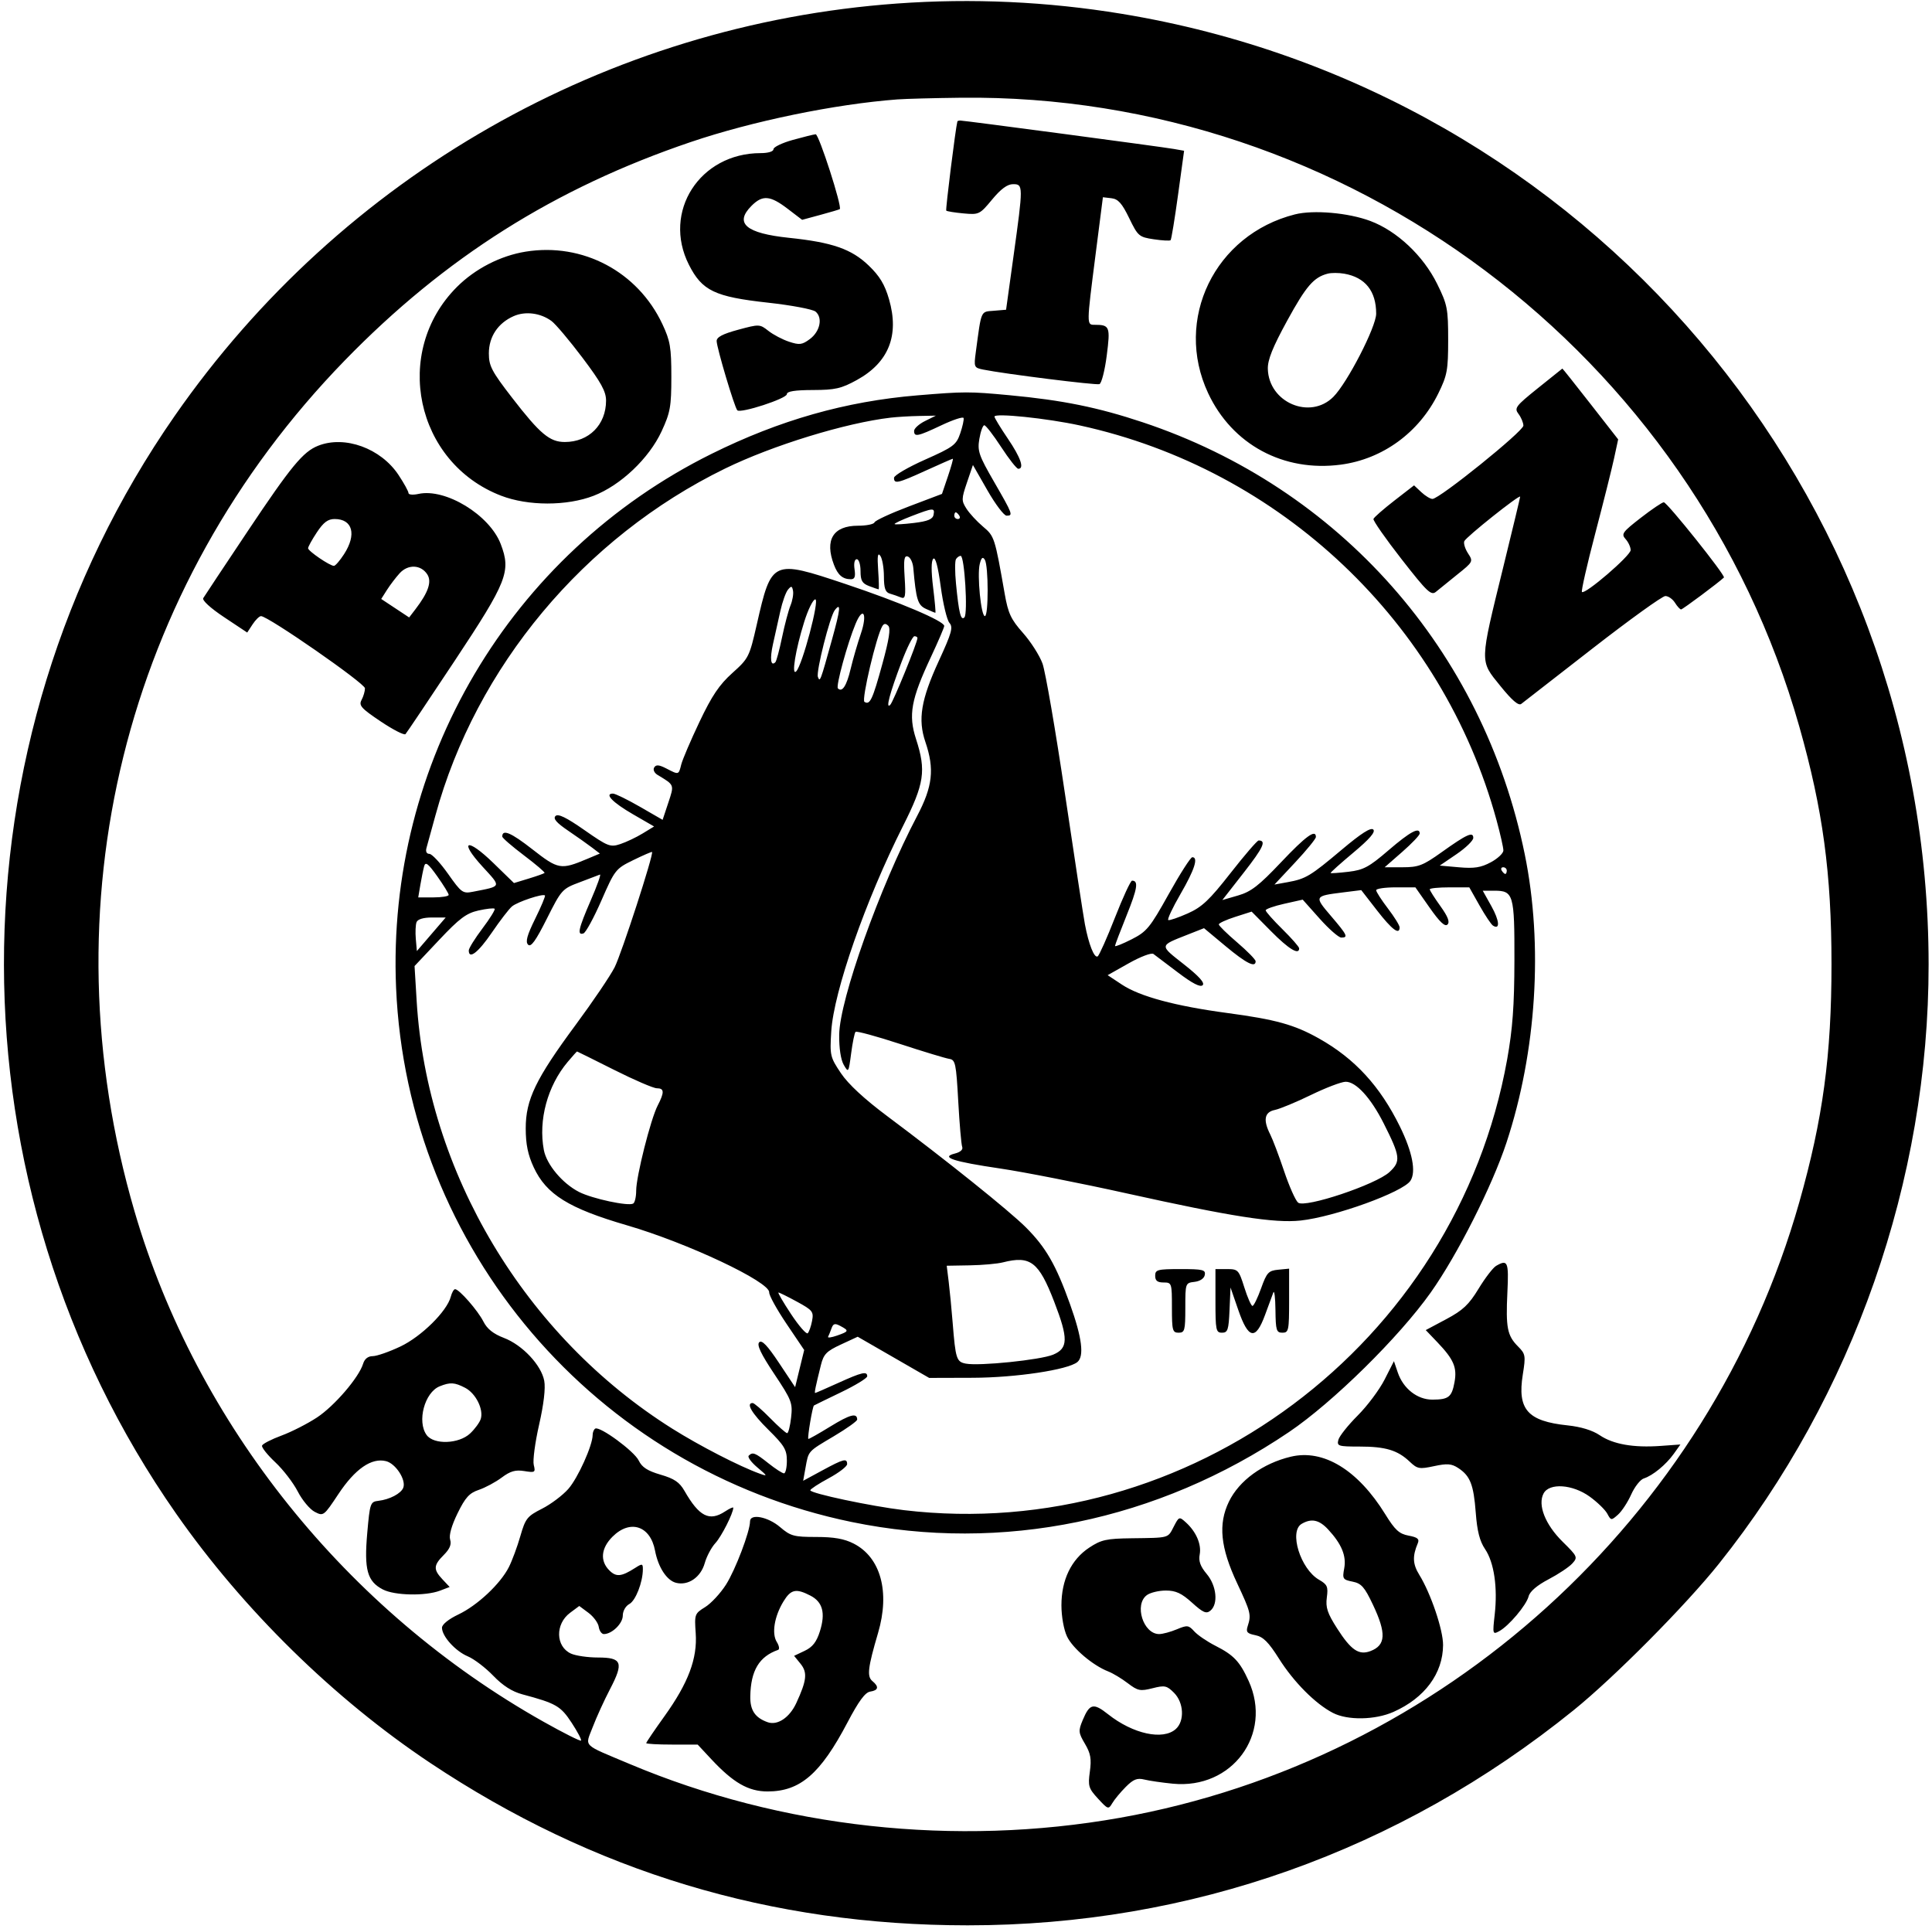 <svg xmlns="http://www.w3.org/2000/svg" width="577" height="576" viewBox="0 0 577 576" version="1.1">
	<path d="M 267.967 1.048 C 181.274 7.292, 102.101 52.463, 52.221 124.139 C -15.984 222.146, -15.820 354.180, 52.627 452.073 C 72.701 480.782, 99.787 507.347, 128.500 526.488 C 177.239 558.978, 230.199 574.980, 289 574.981 C 355.491 574.983, 417.869 552.834, 470 510.710 C 482.085 500.945, 503.463 479.393, 513.359 467 C 553.534 416.684, 576.015 352.432, 575.988 288 C 575.930 147.052, 473.996 26.978, 335 4.124 C 312.777 0.470, 290.309 -0.561, 267.967 1.048 M 268 29.689 C 249.318 31.099, 224.677 36.182, 206.279 42.420 C 165.677 56.188, 132.878 76.893, 102.981 107.629 C 37.010 175.454, 13.522 270.559, 40.200 361.842 C 58.735 425.262, 103.481 481.086, 162.298 514.164 C 168.237 517.504, 173.287 520.046, 173.520 519.814 C 173.753 519.581, 172.493 517.181, 170.722 514.482 C 167.434 509.472, 166.080 508.692, 156 505.996 C 152.936 505.177, 150.159 503.400, 147.300 500.430 C 144.989 498.031, 141.577 495.432, 139.717 494.655 C 136.009 493.106, 132 488.662, 132 486.101 C 132 485.134, 133.987 483.529, 136.888 482.151 C 142.572 479.453, 149.441 473.010, 151.976 468 C 152.950 466.075, 154.491 461.914, 155.400 458.753 C 156.922 453.467, 157.440 452.811, 161.867 450.567 C 164.514 449.226, 168.056 446.561, 169.738 444.646 C 172.610 441.374, 177 431.628, 177 428.522 C 177 427.750, 177.345 426.905, 177.766 426.644 C 179.108 425.815, 189.429 433.392, 190.764 436.186 C 191.718 438.181, 193.395 439.264, 197.283 440.394 C 201.365 441.581, 202.935 442.642, 204.404 445.208 C 208.814 452.911, 211.848 454.456, 216.535 451.385 C 217.891 450.497, 219 449.992, 219 450.263 C 219 451.890, 215.472 458.864, 213.654 460.829 C 212.469 462.111, 211.039 464.800, 210.475 466.805 C 209.285 471.035, 205.551 473.606, 201.921 472.695 C 199.135 471.996, 196.577 468.082, 195.627 463.066 C 194.221 455.641, 188.176 453.670, 182.923 458.923 C 179.496 462.350, 179.140 466.140, 181.977 468.977 C 184.032 471.032, 185.579 470.879, 189.750 468.210 C 191.794 466.902, 191.999 466.941, 191.994 468.635 C 191.983 472.503, 189.840 478.015, 187.956 479.023 C 186.846 479.618, 186 481.112, 186 482.478 C 186 484.842, 182.767 488, 180.347 488 C 179.683 488, 178.995 487.033, 178.820 485.850 C 178.644 484.668, 177.263 482.780, 175.750 481.655 L 173 479.609 170.250 481.655 C 165.770 484.987, 165.922 491.732, 170.523 493.829 C 171.937 494.473, 175.562 495, 178.578 495 C 185.766 495, 186.335 496.485, 182.191 504.433 C 180.451 507.770, 178.132 512.852, 177.037 515.727 C 174.713 521.832, 173.594 520.704, 188 526.777 C 233.359 545.902, 285.317 551.606, 334.500 542.861 C 430.843 525.731, 510.588 453.459, 537.377 358.995 C 544.412 334.185, 546.984 315.184, 546.984 288 C 546.984 260.816, 544.412 241.815, 537.377 217.005 C 505.775 105.570, 402.212 27.882, 287 29.185 C 279.025 29.276, 270.475 29.502, 268 29.689 M 285.930 36.250 C 285.397 38.155, 282.341 62.608, 282.600 62.895 C 282.796 63.112, 285.103 63.488, 287.728 63.731 C 292.374 64.161, 292.600 64.051, 296.300 59.586 C 298.923 56.420, 300.858 55, 302.550 55 C 305.615 55, 305.618 55.402, 302.689 76.500 L 300.469 92.500 296.813 92.806 C 292.817 93.140, 293.144 92.389, 291.428 105.149 C 290.823 109.650, 290.894 109.816, 293.652 110.375 C 299.966 111.655, 327.276 115.075, 328.343 114.719 C 328.972 114.509, 329.957 110.673, 330.531 106.195 C 331.643 97.537, 331.432 97, 326.918 97 C 324.497 97, 324.495 97.117, 327.173 76.202 L 329.387 58.904 331.943 59.202 C 333.945 59.435, 335.093 60.723, 337.232 65.134 C 339.842 70.514, 340.172 70.799, 344.574 71.459 C 347.109 71.839, 349.373 71.960, 349.605 71.729 C 349.837 71.497, 350.838 65.393, 351.831 58.165 L 353.635 45.022 350.568 44.483 C 346.922 43.842, 287.978 36, 286.808 36 C 286.364 36, 285.969 36.112, 285.930 36.250 M 236.750 41.794 C 233.588 42.674, 231 43.920, 231 44.561 C 231 45.246, 229.420 45.727, 227.169 45.727 C 208.987 45.727, 197.734 63.245, 205.750 79.071 C 209.683 86.835, 213.437 88.634, 229.379 90.391 C 236.341 91.158, 242.727 92.358, 243.569 93.057 C 245.778 94.891, 244.925 98.987, 241.859 101.265 C 239.561 102.973, 238.759 103.076, 235.672 102.057 C 233.721 101.413, 230.940 99.954, 229.491 98.814 C 226.900 96.776, 226.751 96.771, 220.428 98.482 C 215.813 99.731, 214.009 100.684, 214.032 101.861 C 214.072 103.923, 219.381 121.714, 220.201 122.534 C 221.192 123.525, 235 119.023, 235.005 117.708 C 235.008 116.870, 237.385 116.493, 242.755 116.477 C 249.435 116.458, 251.241 116.047, 255.892 113.491 C 265.412 108.259, 268.639 100.169, 265.513 89.376 C 264.232 84.953, 262.730 82.461, 259.439 79.299 C 254.302 74.363, 248.573 72.370, 235.652 71.023 C 222.755 69.679, 219.237 66.673, 224.455 61.455 C 227.734 58.175, 230.007 58.359, 235.202 62.324 L 239.557 65.649 245.029 64.167 C 248.038 63.352, 250.636 62.583, 250.801 62.458 C 251.594 61.861, 244.556 40.012, 243.599 40.097 C 242.994 40.150, 239.912 40.913, 236.750 41.794 M 386.746 64.023 C 362.792 70.069, 350.501 95.379, 360.816 117.421 C 367.998 132.769, 383.330 141.028, 400.435 138.763 C 412.957 137.105, 423.827 129.165, 429.560 117.487 C 432.219 112.072, 432.500 110.543, 432.500 101.479 C 432.500 92.179, 432.264 90.979, 429.226 84.807 C 425.076 76.379, 417.211 68.971, 409.248 65.992 C 402.695 63.540, 392.272 62.628, 386.746 64.023 M 157 75.150 C 149.483 76.360, 141.910 80.248, 136.464 85.694 C 117.059 105.098, 124.060 138.179, 149.656 148.037 C 157.710 151.139, 169.267 151.148, 177.285 148.059 C 185.352 144.951, 193.861 136.877, 197.599 128.782 C 200.188 123.175, 200.500 121.425, 200.500 112.500 C 200.500 103.761, 200.164 101.784, 197.840 96.825 C 190.479 81.124, 174.053 72.406, 157 75.150 M 396.542 81.720 C 392.344 82.807, 390.089 85.420, 384.424 95.766 C 380.094 103.676, 378.573 107.464, 378.643 110.162 C 378.906 120.202, 391.249 125.478, 398.203 118.524 C 402.380 114.348, 411 97.610, 411 93.678 C 411 86.934, 407.734 82.836, 401.485 81.738 C 399.843 81.449, 397.619 81.441, 396.542 81.720 M 153.415 94.409 C 148.722 96.471, 146 100.556, 146 105.537 C 146 109.287, 146.841 110.891, 152.937 118.780 C 161.294 129.593, 164.162 132, 168.685 132 C 175.869 132, 181 126.849, 181 119.637 C 181 116.900, 179.526 114.220, 173.961 106.837 C 170.089 101.702, 165.927 96.766, 164.711 95.870 C 161.437 93.456, 156.916 92.871, 153.415 94.409 M 459.290 115.929 C 452.633 121.281, 452.189 121.871, 453.508 123.613 C 454.294 124.651, 454.951 126.221, 454.968 127.103 C 455.001 128.765, 429.903 149, 427.809 149 C 427.160 149, 425.658 148.088, 424.470 146.972 L 422.312 144.945 416.406 149.523 C 413.158 152.041, 410.362 154.493, 410.192 154.973 C 410.023 155.453, 413.790 160.851, 418.564 166.968 C 426.266 176.838, 427.426 177.936, 428.872 176.721 C 429.767 175.968, 432.648 173.635, 435.273 171.536 C 439.948 167.800, 440.014 167.670, 438.447 165.280 C 437.568 163.937, 437.056 162.295, 437.311 161.631 C 437.782 160.406, 454 147.485, 454 148.336 C 454 148.591, 451.753 157.957, 449.007 169.150 C 441.838 198.366, 441.870 197.162, 448.049 204.811 C 451.551 209.148, 453.515 210.839, 454.324 210.216 C 454.971 209.718, 464.555 202.265, 475.622 193.655 C 486.689 185.045, 496.472 178, 497.363 178 C 498.254 178, 499.545 178.900, 500.232 180 C 500.919 181.100, 501.744 182, 502.066 182 C 502.527 182, 513.346 173.937, 514.856 172.468 C 515.418 171.921, 497.898 150, 496.899 150 C 496.406 150, 493.299 152.099, 489.996 154.665 C 484.535 158.906, 484.125 159.481, 485.494 160.994 C 486.322 161.909, 487 163.390, 487 164.286 C 487 165.941, 473.344 177.677, 472.454 176.787 C 472.186 176.519, 473.963 168.695, 476.403 159.400 C 478.843 150.105, 481.386 139.961, 482.055 136.857 L 483.270 131.214 474.990 120.607 C 470.436 114.773, 466.663 110.030, 466.605 110.066 C 466.547 110.102, 463.255 112.741, 459.290 115.929 M 274 118.069 C 252.581 119.848, 232.814 125.464, 212.500 135.542 C 152.289 165.412, 115.418 227.809, 118.290 294.971 C 121.624 372.916, 177.785 438.761, 254.388 454.535 C 299.252 463.774, 345.719 454.207, 385 427.644 C 398.057 418.815, 417.839 399.334, 427.289 386 C 435.243 374.777, 445.632 354.226, 449.912 341.249 C 458.885 314.039, 460.907 282.201, 455.380 255.153 C 442.914 194.146, 400.057 145.681, 341.261 126.103 C 327.901 121.654, 317.357 119.513, 301.500 118.030 C 289.474 116.906, 287.978 116.908, 274 118.069 M 266 124.728 C 252.519 126.299, 230.721 133.003, 216.500 139.952 C 174.421 160.512, 142.153 199.161, 130.049 243.500 C 128.847 247.900, 127.640 252.287, 127.365 253.250 C 127.063 254.308, 127.407 255, 128.236 255 C 128.990 255, 131.502 257.687, 133.818 260.972 C 137.802 266.622, 138.204 266.910, 141.265 266.308 C 149.972 264.595, 149.805 265.041, 144.091 258.790 C 136.888 250.909, 139.470 250.074, 147.351 257.736 L 153.500 263.715 157.895 262.379 C 160.313 261.644, 162.445 260.888, 162.634 260.699 C 162.823 260.510, 160.058 258.149, 156.489 255.454 C 152.920 252.758, 150 250.229, 150 249.835 C 150 247.538, 152.610 248.637, 158.970 253.614 C 166.726 259.683, 167.488 259.818, 175.327 256.519 L 179.154 254.909 176.827 253.129 C 175.547 252.150, 172.322 249.871, 169.660 248.064 C 166.193 245.712, 165.127 244.473, 165.900 243.700 C 166.674 242.926, 169.118 244.112, 174.514 247.879 C 181.560 252.799, 182.257 253.070, 185.274 252.068 C 187.048 251.479, 190.040 250.057, 191.923 248.908 L 195.346 246.819 189.004 243.152 C 182.965 239.661, 180.397 237, 183.067 237 C 183.745 237, 187.358 238.763, 191.097 240.919 L 197.893 244.837 199.582 239.754 C 201.402 234.275, 201.486 234.497, 196.411 231.438 C 195.406 230.832, 194.964 229.868, 195.381 229.192 C 195.933 228.300, 196.828 228.377, 199.007 229.504 C 202.745 231.437, 202.668 231.457, 203.458 228.312 C 203.829 226.834, 206.283 221.096, 208.910 215.562 C 212.608 207.775, 214.826 204.480, 218.717 200.991 C 223.593 196.618, 223.813 196.180, 226.018 186.491 C 230.411 167.186, 230.622 167.089, 252.364 174.357 C 268.607 179.787, 282 185.471, 282 186.934 C 282 187.368, 280.205 191.553, 278.012 196.233 C 272.088 208.874, 271.246 213.513, 273.570 220.686 C 276.654 230.203, 276.087 233.981, 269.654 246.747 C 258.511 268.859, 249.006 296.074, 248.260 308 C 247.809 315.203, 247.923 315.698, 251.145 320.500 C 253.339 323.769, 258.135 328.215, 265 333.342 C 282.574 346.467, 301.452 361.610, 306.366 366.523 C 312.380 372.537, 315.376 377.751, 319.582 389.519 C 323.160 399.528, 323.855 405.059, 321.750 406.773 C 318.907 409.088, 303.347 411.422, 290.500 411.461 L 277.500 411.500 266.828 405.352 L 256.155 399.203 251.136 401.529 C 246.833 403.522, 245.980 404.400, 245.164 407.677 C 243.573 414.062, 243.175 416, 243.455 416 C 243.603 416, 246.701 414.650, 250.340 413 C 257.434 409.783, 259 409.423, 259 411.008 C 259 411.563, 255.512 413.697, 251.250 415.752 C 246.988 417.806, 243.317 419.598, 243.093 419.734 C 242.660 419.997, 241.082 429.349, 241.409 429.717 C 241.515 429.837, 244.469 428.171, 247.974 426.016 C 253.864 422.394, 256 421.843, 256 423.945 C 256 424.400, 252.872 426.630, 249.050 428.901 C 241.151 433.594, 241.496 433.209, 240.565 438.361 L 239.868 442.222 245.611 439.111 C 251.961 435.672, 253.002 435.410, 252.997 437.250 C 252.995 437.938, 250.520 439.834, 247.497 441.465 C 244.473 443.096, 242 444.712, 242 445.057 C 242 445.975, 260.151 449.828, 269.974 450.994 C 355.040 461.093, 434.868 401.449, 450.116 316.398 C 451.750 307.288, 452.259 300.352, 452.288 286.798 C 452.330 267.109, 452.010 266, 446.292 266 L 442.829 266 445.406 270.610 C 447.828 274.944, 448.065 277.776, 445.893 276.434 C 445.360 276.104, 443.548 273.397, 441.867 270.417 L 438.809 265 432.905 265 C 429.657 265, 427 265.264, 427 265.587 C 427 265.909, 428.432 268.167, 430.182 270.604 C 432.428 273.732, 433.052 275.348, 432.302 276.098 C 431.553 276.847, 429.985 275.371, 426.975 271.080 L 422.710 265 416.855 265 C 413.635 265, 411 265.385, 411 265.856 C 411 266.327, 412.575 268.775, 414.500 271.296 C 416.425 273.817, 418 276.357, 418 276.940 C 418 279.350, 415.729 277.653, 411.271 271.913 L 406.544 265.826 401.115 266.505 C 392.485 267.583, 392.453 267.644, 397.477 273.525 C 402.382 279.266, 402.734 280, 400.580 280 C 399.799 280, 396.888 277.450, 394.110 274.334 L 389.060 268.668 383.530 269.906 C 380.489 270.587, 378 271.466, 378 271.859 C 378 272.253, 380.250 274.791, 383 277.500 C 385.750 280.209, 388 282.779, 388 283.212 C 388 285.334, 384.885 283.442, 379.622 278.123 L 373.806 272.246 368.903 273.814 C 366.206 274.676, 364 275.691, 364 276.069 C 364 276.448, 366.475 278.872, 369.500 281.456 C 372.525 284.040, 375 286.570, 375 287.077 C 375 289.109, 372.191 287.696, 366.042 282.574 L 359.585 277.193 354.580 279.165 C 346.174 282.479, 346.209 282.196, 353.514 287.937 C 358.073 291.519, 359.879 293.521, 359.183 294.217 C 358.486 294.914, 356.143 293.714, 351.830 290.450 C 348.348 287.815, 345.034 285.311, 344.465 284.885 C 343.895 284.460, 340.589 285.712, 337.118 287.668 L 330.807 291.224 335.073 294.048 C 340.417 297.586, 351.024 300.445, 366.500 302.519 C 381.018 304.465, 386.569 306.006, 393.905 310.127 C 404.611 316.142, 412.156 324.350, 418.097 336.447 C 421.824 344.035, 422.975 349.969, 421.235 352.619 C 419.003 356.018, 398.609 363.402, 388.414 364.502 C 380.662 365.338, 367.693 363.313, 336.500 356.394 C 322.750 353.344, 305.758 350.002, 298.741 348.969 C 284.625 346.889, 280.743 345.605, 285.198 344.487 C 286.826 344.078, 287.672 343.308, 287.366 342.511 C 287.090 341.793, 286.558 335.652, 286.182 328.864 C 285.557 317.560, 285.332 316.497, 283.500 316.222 C 282.400 316.057, 275.777 314.050, 268.781 311.763 C 261.786 309.476, 255.816 307.851, 255.514 308.153 C 255.212 308.454, 254.619 311.356, 254.195 314.601 C 253.444 320.349, 253.387 320.436, 251.984 318 C 251.104 316.472, 250.577 312.974, 250.628 309 C 250.761 298.516, 262.768 264.826, 273.913 243.664 C 278.548 234.864, 279.127 229.664, 276.372 221.580 C 274.078 214.847, 275.056 208.956, 280.394 197.346 C 284.233 188.998, 284.701 187.322, 283.554 186.024 C 282.813 185.186, 281.644 180.315, 280.955 175.199 C 280.139 169.143, 279.361 166.239, 278.725 166.875 C 278.096 167.504, 278.079 170.550, 278.679 175.426 C 279.191 179.592, 279.494 183, 279.352 183 C 279.210 183, 277.966 182.486, 276.587 181.858 C 274.090 180.720, 273.603 179.159, 272.758 169.577 C 272.616 167.970, 271.882 166.451, 271.126 166.202 C 270.025 165.840, 269.836 167.076, 270.175 172.405 C 270.539 178.124, 270.381 178.969, 269.049 178.417 C 268.197 178.063, 266.712 177.547, 265.750 177.270 C 264.411 176.885, 263.996 175.679, 263.985 172.133 C 263.976 169.585, 263.496 166.825, 262.916 166 C 262.144 164.899, 261.970 166.029, 262.264 170.250 C 262.484 173.412, 262.544 176, 262.397 176 C 262.250 176, 260.976 175.561, 259.565 175.025 C 257.481 174.232, 257 173.388, 257 170.525 C 257 168.586, 256.499 167, 255.887 167 C 255.218 167, 254.949 168.199, 255.213 170 C 255.544 172.255, 255.262 172.996, 254.077 172.985 C 251.659 172.961, 250.227 171.727, 249.063 168.665 C 246.231 161.218, 248.829 157, 256.245 157 C 258.769 157, 260.983 156.552, 261.167 156.005 C 261.350 155.457, 265.961 153.320, 271.413 151.255 L 281.326 147.500 283.102 142.250 C 284.079 139.363, 284.737 137, 284.564 137 C 284.391 137, 280.794 138.575, 276.569 140.500 C 268.099 144.360, 267 144.612, 267 142.696 C 267 141.979, 271.163 139.542, 276.250 137.281 C 284.731 133.512, 285.606 132.858, 286.778 129.420 C 287.481 127.357, 287.931 125.295, 287.778 124.836 C 287.625 124.378, 284.647 125.352, 281.160 127.002 C 274.063 130.358, 273 130.577, 273 128.681 C 273 127.956, 274.462 126.635, 276.250 125.745 L 279.500 124.128 274.500 124.224 C 271.750 124.277, 267.925 124.504, 266 124.728 M 297 124.411 C 297 124.795, 298.800 127.760, 301 131 C 304.836 136.649, 305.997 140, 304.117 140 C 303.632 140, 301.329 137.075, 299 133.500 C 296.671 129.925, 294.407 127, 293.970 127 C 293.533 127, 292.868 128.822, 292.492 131.049 C 291.875 134.697, 292.311 135.970, 296.904 143.928 C 302.490 153.607, 302.635 154, 300.613 154 C 299.850 154, 297.277 150.595, 294.896 146.433 L 290.567 138.866 288.784 144.110 C 287.123 148.997, 287.113 149.528, 288.647 151.927 C 289.552 153.342, 291.771 155.745, 293.579 157.267 C 296.996 160.144, 297.090 160.436, 300.065 177.370 C 301.085 183.180, 301.926 184.975, 305.513 189.015 C 307.846 191.641, 310.469 195.750, 311.342 198.145 C 312.215 200.540, 315.231 218.025, 318.046 237 C 320.860 255.975, 323.543 273.525, 324.009 276 C 325.146 282.037, 326.812 286.234, 327.824 285.609 C 328.279 285.328, 330.600 280.126, 332.981 274.049 C 335.362 267.972, 337.664 263, 338.096 263 C 340.072 263, 339.706 265.341, 336.476 273.351 C 334.564 278.092, 333 282.210, 333 282.502 C 333 282.795, 335.229 281.904, 337.953 280.524 C 342.481 278.229, 343.434 277.068, 349.041 267.007 C 352.414 260.953, 355.585 256, 356.087 256 C 357.966 256, 356.769 259.725, 352.553 267 C 350.163 271.125, 348.529 274.623, 348.923 274.773 C 349.317 274.923, 351.939 274.023, 354.751 272.773 C 358.971 270.897, 361.195 268.798, 367.493 260.750 C 371.689 255.387, 375.469 251, 375.894 251 C 378.274 251, 377.305 253.102, 371.502 260.534 L 365.058 268.787 369.779 267.420 C 373.631 266.305, 375.986 264.483, 382.569 257.527 C 390.004 249.671, 393 247.498, 393 249.963 C 393 250.493, 390.214 253.905, 386.810 257.544 L 380.619 264.162 384.560 263.449 C 389.980 262.469, 391.316 261.666, 400.800 253.685 C 406.541 248.853, 409.421 247.021, 410.139 247.739 C 410.858 248.458, 409.018 250.585, 404.172 254.639 C 400.319 257.862, 397.267 260.601, 397.392 260.725 C 397.516 260.849, 399.940 260.676, 402.779 260.340 C 407.224 259.813, 408.883 258.919, 414.720 253.897 C 421.138 248.378, 424 246.843, 424 248.922 C 424 249.430, 421.645 251.905, 418.767 254.422 L 413.534 259 418.890 259 C 423.639 259, 424.963 258.489, 430.565 254.491 C 438.106 249.109, 440 248.256, 440 250.237 C 440 251.034, 437.746 253.220, 434.991 255.093 L 429.982 258.500 435.741 259.009 C 440.285 259.411, 442.290 259.094, 445.242 257.509 C 447.301 256.404, 448.988 254.816, 448.992 253.980 C 448.997 253.144, 448.081 249.094, 446.959 244.980 C 430.841 185.926, 382.513 140.138, 322.487 127.051 C 312.684 124.914, 297 123.289, 297 124.411 M 95 133.121 C 90.510 134.906, 86.947 139.225, 74.067 158.500 C 67.083 168.950, 61.071 178.003, 60.707 178.618 C 60.314 179.281, 62.852 181.603, 66.939 184.320 L 73.833 188.905 75.439 186.452 C 76.323 185.104, 77.455 184, 77.954 184 C 80.069 184, 109 204.085, 109 205.553 C 109 206.421, 108.542 207.987, 107.982 209.033 C 107.099 210.684, 107.851 211.529, 113.698 215.451 C 117.402 217.936, 120.734 219.638, 121.104 219.234 C 121.474 218.830, 128.096 208.962, 135.819 197.304 C 151.499 173.636, 152.671 170.663, 149.544 162.476 C 146.219 153.769, 133.039 145.734, 124.983 147.504 C 123.343 147.864, 122 147.750, 122 147.251 C 122 146.751, 120.658 144.316, 119.017 141.840 C 113.736 133.867, 102.961 129.955, 95 133.121 M 272.180 154.148 C 269.253 155.273, 267.005 156.338, 267.184 156.517 C 267.362 156.695, 269.975 156.540, 272.991 156.171 C 277.086 155.670, 278.559 155.057, 278.810 153.750 C 279.227 151.583, 278.787 151.610, 272.180 154.148 M 285 154 C 285 154.550, 285.477 155, 286.059 155 C 286.641 155, 286.840 154.550, 286.500 154 C 286.160 153.450, 285.684 153, 285.441 153 C 285.198 153, 285 153.450, 285 154 M 94.633 158.979 C 93.185 161.167, 92.006 163.304, 92.012 163.729 C 92.026 164.582, 98.525 169.007, 99.736 168.988 C 100.156 168.981, 101.513 167.412, 102.750 165.502 C 106.565 159.613, 105.327 155, 99.933 155 C 97.931 155, 96.609 155.993, 94.633 158.979 M 285.508 166.987 C 285.172 167.530, 285.172 170.793, 285.507 174.237 C 286.368 183.086, 286.954 185.446, 288.023 184.377 C 289.109 183.291, 288.062 166, 286.910 166 C 286.475 166, 285.843 166.444, 285.508 166.987 M 292.607 168.430 C 291.778 171.735, 292.984 184, 294.138 184 C 295.255 184, 295.236 168.920, 294.117 167.155 C 293.488 166.163, 293.092 166.497, 292.607 168.430 M 119.349 171.205 C 118.203 172.467, 116.497 174.709, 115.559 176.187 L 113.853 178.874 118.023 181.634 L 122.194 184.394 124.070 181.947 C 127.942 176.895, 129.024 173.682, 127.589 171.500 C 125.680 168.598, 121.842 168.460, 119.349 171.205 M 235.324 176.108 C 234.677 176.888, 233.652 179.771, 233.045 182.513 C 232.439 185.256, 231.457 189.664, 230.864 192.309 C 229.871 196.734, 230.182 199.151, 231.567 197.766 C 231.879 197.455, 232.775 194.117, 233.559 190.350 C 234.342 186.582, 235.477 182.298, 236.080 180.829 C 236.684 179.360, 237.025 177.378, 236.839 176.423 C 236.551 174.950, 236.323 174.903, 235.324 176.108 M 240.170 185.750 C 237.572 194.069, 236.300 201.928, 237.782 200.500 C 239.599 198.750, 244.840 179, 243.488 179 C 242.823 179, 241.330 182.037, 240.170 185.750 M 249.304 182.226 C 247.851 184.112, 243.687 200.586, 244.268 202.152 C 244.888 203.826, 244.993 203.548, 248.447 191.111 C 251.020 181.844, 251.224 179.733, 249.304 182.226 M 255.532 186.269 C 253.095 192.102, 249.583 204.916, 250.241 205.574 C 251.524 206.858, 252.835 204.854, 254.050 199.753 C 254.737 196.864, 256.105 192.147, 257.089 189.271 C 259.116 183.345, 257.808 180.823, 255.532 186.269 M 263.517 186.973 C 261.772 189.796, 257.229 209.023, 258.169 209.605 C 259.815 210.622, 260.577 209.007, 263.535 198.227 C 265.529 190.964, 266.043 187.643, 265.290 186.890 C 264.538 186.138, 264.018 186.162, 263.517 186.973 M 269.238 197.750 C 265.704 207.074, 264.424 211.928, 265.874 210.500 C 266.781 209.607, 274 191.872, 274 190.538 C 274 190.242, 273.589 190, 273.088 190 C 272.586 190, 270.853 193.488, 269.238 197.750 M 189.116 256.869 C 183.876 259.429, 183.621 259.753, 179.616 268.919 C 177.352 274.100, 174.938 278.525, 174.250 278.753 C 172.294 279.400, 172.736 277.410, 176.453 268.833 C 178.352 264.450, 179.577 261.008, 179.175 261.182 C 178.773 261.357, 176.045 262.394, 173.113 263.487 C 167.913 265.425, 167.673 265.691, 163.318 274.363 C 159.984 281, 158.565 282.965, 157.717 282.117 C 156.868 281.268, 157.406 279.306, 159.839 274.372 C 161.631 270.738, 162.940 267.607, 162.748 267.415 C 162.126 266.792, 154.548 269.318, 152.901 270.697 C 152.022 271.434, 149.322 274.942, 146.901 278.494 C 142.837 284.458, 140 286.656, 140 283.841 C 140 283.203, 141.841 280.244, 144.090 277.264 C 146.340 274.285, 147.974 271.641, 147.722 271.389 C 147.470 271.137, 145.294 271.373, 142.886 271.914 C 139.273 272.726, 137.224 274.260, 131.157 280.699 L 123.806 288.500 124.443 299 C 127.546 350.152, 156.738 398.971, 200.768 426.647 C 208.963 431.798, 220.913 437.949, 226.869 440.083 C 229.326 440.963, 229.281 440.840, 226.190 438.239 C 224.369 436.707, 223.207 435.126, 223.607 434.727 C 224.781 433.552, 225.521 433.838, 229.500 437 C 231.576 438.650, 233.663 440, 234.138 440 C 234.612 440, 235 438.297, 235 436.216 C 235 432.954, 234.241 431.682, 229.500 427 C 224.507 422.069, 222.701 419, 224.792 419 C 225.227 419, 227.571 421.025, 230 423.500 C 232.429 425.975, 234.714 428, 235.078 428 C 235.442 428, 235.977 425.900, 236.266 423.334 C 236.758 418.963, 236.439 418.138, 231.226 410.304 C 227.223 404.289, 225.965 401.635, 226.745 400.855 C 227.526 400.074, 229.184 401.805, 232.649 407.015 L 237.467 414.261 238.821 408.715 L 240.175 403.168 234.893 395.341 C 231.988 391.036, 229.663 386.818, 229.727 385.968 C 229.964 382.824, 205.262 371.174, 187.210 365.916 C 169.843 360.857, 163.167 356.704, 159.402 348.617 C 157.666 344.889, 157.017 341.735, 157.011 337 C 156.999 328.401, 159.989 322.205, 171.972 306 C 177.055 299.125, 182.268 291.423, 183.556 288.884 C 185.636 284.785, 195.321 254.933, 194.733 254.435 C 194.605 254.327, 192.077 255.422, 189.116 256.869 M 126.673 258.694 C 126.399 259.687, 125.890 262.188, 125.542 264.250 L 124.909 268 129.455 268 C 131.955 268, 134 267.661, 134 267.247 C 134 266.833, 132.463 264.332, 130.585 261.691 C 127.870 257.872, 127.068 257.258, 126.673 258.694 M 448.500 260 C 448.840 260.550, 449.316 261, 449.559 261 C 449.802 261, 450 260.550, 450 260 C 450 259.450, 449.523 259, 448.941 259 C 448.359 259, 448.160 259.450, 448.500 260 M 124.402 275.395 C 124.108 276.162, 124.009 278.418, 124.183 280.407 L 124.500 284.025 128.805 279.012 L 133.111 274 129.024 274 C 126.451 274, 124.739 274.517, 124.402 275.395 M 169.541 317.134 C 163.506 324.306, 160.745 334.498, 162.419 343.422 C 163.238 347.784, 167.977 353.438, 172.937 355.968 C 176.903 357.991, 187.703 360.301, 189.116 359.428 C 189.602 359.128, 190 357.391, 190 355.569 C 190 351.343, 194.327 334.201, 196.412 330.171 C 198.472 326.187, 198.416 325, 196.168 325 C 195.160 325, 189.423 322.530, 183.418 319.512 C 177.413 316.494, 172.428 314.019, 172.339 314.012 C 172.250 314.005, 170.991 315.410, 169.541 317.134 M 391.500 327.012 C 387.100 329.154, 382.262 331.161, 380.750 331.472 C 377.617 332.117, 377.173 334.463, 379.364 338.800 C 380.115 340.285, 381.976 345.208, 383.501 349.741 C 385.026 354.274, 386.907 358.508, 387.681 359.150 C 389.735 360.855, 410.994 353.742, 414.985 350.014 C 418.415 346.810, 418.243 345.384, 413.226 335.447 C 409.367 327.804, 404.938 322.981, 401.849 323.059 C 400.557 323.091, 395.900 324.870, 391.500 327.012 M 299.500 377 C 297.850 377.420, 293.405 377.817, 289.621 377.882 L 282.742 378 283.329 382.750 C 283.652 385.363, 284.185 390.875, 284.515 395 C 285.380 405.842, 285.657 406.701, 288.456 407.236 C 292.489 408.007, 310.756 406.129, 314.521 404.556 C 319.034 402.670, 319.095 399.776, 314.853 388.775 C 310.241 376.815, 307.746 374.902, 299.500 377 M 446.814 378.044 C 445.887 378.585, 443.532 381.655, 441.582 384.865 C 438.691 389.623, 436.906 391.304, 431.922 393.961 L 425.808 397.219 429.286 400.860 C 434.164 405.966, 435.203 408.386, 434.398 412.764 C 433.577 417.233, 432.653 417.965, 427.806 417.985 C 423.301 418.003, 419.088 414.705, 417.451 409.878 L 416.305 406.500 413.510 412 C 411.973 415.025, 408.358 419.858, 405.477 422.739 C 402.596 425.621, 400.002 428.883, 399.713 429.989 C 399.224 431.859, 399.667 432, 406.029 432 C 413.790 432, 417.404 433.086, 421 436.501 C 423.301 438.686, 423.882 438.793, 428.289 437.848 C 432.217 437.006, 433.515 437.107, 435.504 438.411 C 439.090 440.760, 440.105 443.351, 440.743 451.781 C 441.158 457.274, 441.928 460.279, 443.522 462.627 C 446.211 466.589, 447.315 474.089, 446.401 482.173 C 445.741 488.009, 445.787 488.184, 447.721 487.149 C 450.590 485.614, 455.871 479.360, 456.536 476.712 C 456.895 475.283, 459.060 473.436, 462.467 471.652 C 465.418 470.107, 468.617 467.976, 469.576 466.916 C 471.255 465.061, 471.147 464.820, 466.676 460.412 C 461.490 455.300, 459.172 449.416, 460.998 446.004 C 462.724 442.779, 469.686 443.266, 474.798 446.969 C 477.052 448.601, 479.405 450.889, 480.028 452.052 C 481.129 454.110, 481.214 454.117, 483.225 452.333 C 484.361 451.325, 486.134 448.615, 487.165 446.311 C 488.196 444.007, 489.894 441.851, 490.937 441.520 C 493.604 440.673, 497.575 437.406, 499.895 434.148 L 501.864 431.382 495.962 431.809 C 487.860 432.395, 481.754 431.322, 477.759 428.611 C 475.607 427.151, 472.146 426.091, 468.171 425.676 C 456.216 424.426, 453.124 420.919, 454.790 410.500 C 455.692 404.861, 455.605 404.355, 453.354 402.093 C 450.148 398.871, 449.683 396.504, 450.188 385.953 C 450.626 376.795, 450.293 376.015, 446.814 378.044 M 345 381 C 345 382.467, 345.667 383, 347.500 383 C 349.944 383, 350 383.167, 350 390.500 C 350 397.333, 350.178 398, 352 398 C 353.821 398, 354 397.333, 354 390.566 C 354 383.206, 354.027 383.130, 356.741 382.816 C 358.395 382.626, 359.615 381.805, 359.815 380.750 C 360.107 379.208, 359.246 379, 352.573 379 C 345.667 379, 345 379.176, 345 381 M 363 388.500 C 363 397.259, 363.152 398, 364.954 398 C 366.671 398, 366.945 397.180, 367.204 391.250 L 367.500 384.500 369.832 391.250 C 372.828 399.925, 374.996 400.334, 377.791 392.750 C 378.855 389.863, 379.976 386.825, 380.284 386 C 380.591 385.175, 380.878 387.538, 380.921 391.250 C 380.992 397.307, 381.205 398, 383 398 C 384.861 398, 385 397.333, 385 388.437 L 385 378.873 381.756 379.187 C 378.837 379.469, 378.324 380.025, 376.631 384.750 C 375.596 387.637, 374.438 390, 374.057 390 C 373.677 390, 372.585 387.525, 371.632 384.500 C 369.971 379.232, 369.753 379, 366.449 379 L 363 379 363 388.500 M 134.629 387.250 C 133.491 391.604, 125.837 399.162, 119.558 402.132 C 116.226 403.709, 112.518 404.999, 111.317 404.999 C 109.923 405, 108.888 405.813, 108.451 407.250 C 107.206 411.353, 99.885 419.883, 94.655 423.325 C 91.820 425.192, 87.044 427.625, 84.042 428.732 C 81.041 429.839, 78.439 431.182, 78.261 431.717 C 78.083 432.251, 79.864 434.490, 82.219 436.694 C 84.573 438.897, 87.590 442.821, 88.923 445.413 C 90.255 448.006, 92.536 450.743, 93.991 451.495 C 96.598 452.844, 96.702 452.766, 101.068 446.182 C 106.058 438.658, 110.962 435.272, 115.292 436.358 C 118.183 437.084, 121.340 441.951, 120.440 444.296 C 119.775 446.028, 116.379 447.814, 113 448.208 C 110.600 448.488, 110.467 448.875, 109.677 457.866 C 108.715 468.802, 109.679 472.266, 114.359 474.686 C 117.874 476.503, 127.060 476.688, 131.424 475.029 L 134.291 473.939 132.146 471.655 C 129.375 468.706, 129.442 467.467, 132.540 464.369 C 134.311 462.598, 134.886 461.216, 134.438 459.805 C 134.034 458.533, 134.856 455.612, 136.648 451.945 C 138.961 447.211, 140.161 445.887, 143 444.931 C 144.925 444.283, 148.001 442.631, 149.836 441.259 C 152.420 439.329, 153.943 438.891, 156.590 439.321 C 159.790 439.840, 159.969 439.724, 159.409 437.493 C 159.080 436.182, 159.797 430.779, 161.003 425.485 C 162.392 419.390, 162.956 414.579, 162.542 412.370 C 161.658 407.660, 156.018 401.660, 150.488 399.549 C 147.324 398.340, 145.478 396.866, 144.367 394.659 C 142.717 391.383, 137.130 385, 135.912 385 C 135.530 385, 134.952 386.012, 134.629 387.250 M 236.244 392.435 C 238.585 395.975, 240.829 398.548, 241.231 398.154 C 241.633 397.760, 242.216 396.102, 242.527 394.469 C 243.047 391.732, 242.697 391.285, 238.045 388.750 C 235.270 387.238, 232.771 386, 232.493 386 C 232.215 386, 233.903 388.896, 236.244 392.435 M 248.331 396.707 C 247.979 397.693, 247.521 398.819, 247.312 399.210 C 247.103 399.600, 248.297 399.444, 249.966 398.862 C 253.552 397.612, 253.625 397.405, 250.985 395.992 C 249.351 395.117, 248.850 395.252, 248.331 396.707 M 131.302 414.012 C 126.806 415.823, 124.479 424.538, 127.419 428.559 C 129.577 431.510, 137.050 431.241, 140.402 428.092 C 141.812 426.767, 143.239 424.822, 143.574 423.768 C 144.486 420.893, 142.083 416.094, 138.909 414.453 C 135.744 412.816, 134.456 412.742, 131.302 414.012 M 385.500 435.029 C 377.131 437.032, 370.065 442.169, 367.017 448.466 C 363.777 455.158, 364.484 462.180, 369.464 472.793 C 373.538 481.473, 373.724 482.229, 372.631 485.620 C 372.059 487.394, 372.436 487.837, 374.938 488.338 C 377.254 488.801, 378.844 490.385, 381.986 495.361 C 386.399 502.348, 392.859 508.842, 398.087 511.545 C 402.467 513.810, 410.698 513.672, 416.169 511.241 C 425.501 507.094, 430.934 499.769, 430.978 491.273 C 431.002 486.750, 427.317 475.867, 423.879 470.305 C 421.901 467.103, 421.789 464.754, 423.431 460.873 C 423.968 459.605, 423.361 459.103, 420.689 458.601 C 417.870 458.073, 416.627 456.936, 413.721 452.227 C 405.537 438.967, 395.247 432.697, 385.500 435.029 M 224 454.335 C 224 457.318, 219.641 468.800, 216.830 473.222 C 215.179 475.818, 212.374 478.842, 210.598 479.940 C 207.462 481.877, 207.380 482.105, 207.775 487.718 C 208.311 495.316, 205.569 502.603, 198.432 512.550 C 195.444 516.715, 193 520.319, 193 520.561 C 193 520.802, 196.456 521, 200.680 521 L 208.360 521 212.430 525.364 C 219.001 532.411, 223.517 535, 229.238 535 C 238.959 535, 245.027 529.763, 253.096 514.408 C 256.450 508.026, 258.376 505.409, 259.888 505.180 C 262.358 504.807, 262.583 503.728, 260.542 502.035 C 258.874 500.650, 259.181 498.051, 262.242 487.646 C 265.846 475.393, 263.027 465.095, 254.939 460.969 C 252.139 459.541, 249.068 459, 243.752 459 C 237.079 459, 236.115 458.736, 232.962 456.041 C 229.353 452.956, 224 451.937, 224 454.335 M 350.546 455.910 C 348.735 459.413, 349.363 459.240, 337.934 459.389 C 330.421 459.486, 328.869 459.830, 325.305 462.184 C 319.930 465.735, 317 471.814, 317 479.415 C 317 482.744, 317.708 486.690, 318.669 488.715 C 320.352 492.262, 326.385 497.378, 330.996 499.168 C 332.368 499.701, 334.987 501.278, 336.815 502.673 C 339.809 504.956, 340.541 505.106, 344.191 504.180 C 347.854 503.250, 348.470 503.379, 350.621 505.530 C 353.552 508.461, 353.831 513.938, 351.171 516.345 C 347.356 519.797, 338.381 517.846, 330.930 511.944 C 326.553 508.478, 325.424 508.741, 323.349 513.707 C 322.015 516.900, 322.067 517.448, 324.021 520.760 C 325.725 523.649, 326.013 525.273, 325.490 529.071 C 324.896 533.388, 325.104 534.077, 327.927 537.145 C 330.899 540.377, 331.055 540.427, 332.189 538.500 C 332.836 537.400, 334.649 535.213, 336.216 533.640 C 338.493 531.355, 339.613 530.914, 341.783 531.449 C 343.277 531.817, 347.103 532.372, 350.284 532.682 C 367.976 534.406, 380.140 517.929, 372.923 502.018 C 370.282 496.197, 368.471 494.277, 363 491.500 C 360.525 490.244, 357.677 488.305, 356.671 487.192 C 354.984 485.325, 354.579 485.278, 351.453 486.584 C 349.589 487.363, 347.220 488, 346.187 488 C 341.432 488, 338.659 479.185, 342.524 476.358 C 343.546 475.611, 346.095 475, 348.188 475 C 351.157 475, 352.875 475.796, 356.001 478.620 C 359.317 481.616, 360.265 482.025, 361.504 480.997 C 363.894 479.013, 363.339 473.556, 360.389 470.050 C 358.494 467.798, 357.919 466.204, 358.294 464.241 C 358.871 461.224, 357.242 457.434, 354.174 454.658 C 352.185 452.857, 352.112 452.882, 350.546 455.910 M 388.750 455.080 C 384.888 457.329, 388.389 468.595, 393.941 471.781 C 396.412 473.199, 396.696 473.846, 396.264 477.068 C 395.863 480.058, 396.432 481.772, 399.333 486.306 C 403.488 492.802, 405.832 494.395, 409.298 493.077 C 413.888 491.332, 414.077 487.779, 410.033 479.232 C 407.529 473.938, 406.583 472.867, 403.949 472.340 C 401.035 471.757, 400.872 471.498, 401.455 468.386 C 402.153 464.665, 400.676 461.088, 396.648 456.750 C 393.969 453.864, 391.672 453.378, 388.750 455.080 M 233.988 478.250 C 231.263 482.718, 230.420 487.842, 231.995 490.364 C 232.698 491.489, 232.874 492.549, 232.386 492.720 C 226.722 494.708, 224.219 498.887, 224.076 506.595 C 223.999 510.747, 225.502 512.987, 229.262 514.321 C 232.196 515.362, 235.804 512.953, 237.812 508.610 C 240.951 501.820, 241.203 499.472, 239.074 496.853 L 237.160 494.500 240.330 492.996 C 242.665 491.888, 243.856 490.367, 244.852 487.222 C 246.589 481.740, 245.715 478.421, 242.035 476.518 C 237.735 474.295, 236.199 474.625, 233.988 478.250 " stroke="none" fill="black" fill-rule="evenodd"/>
</svg>